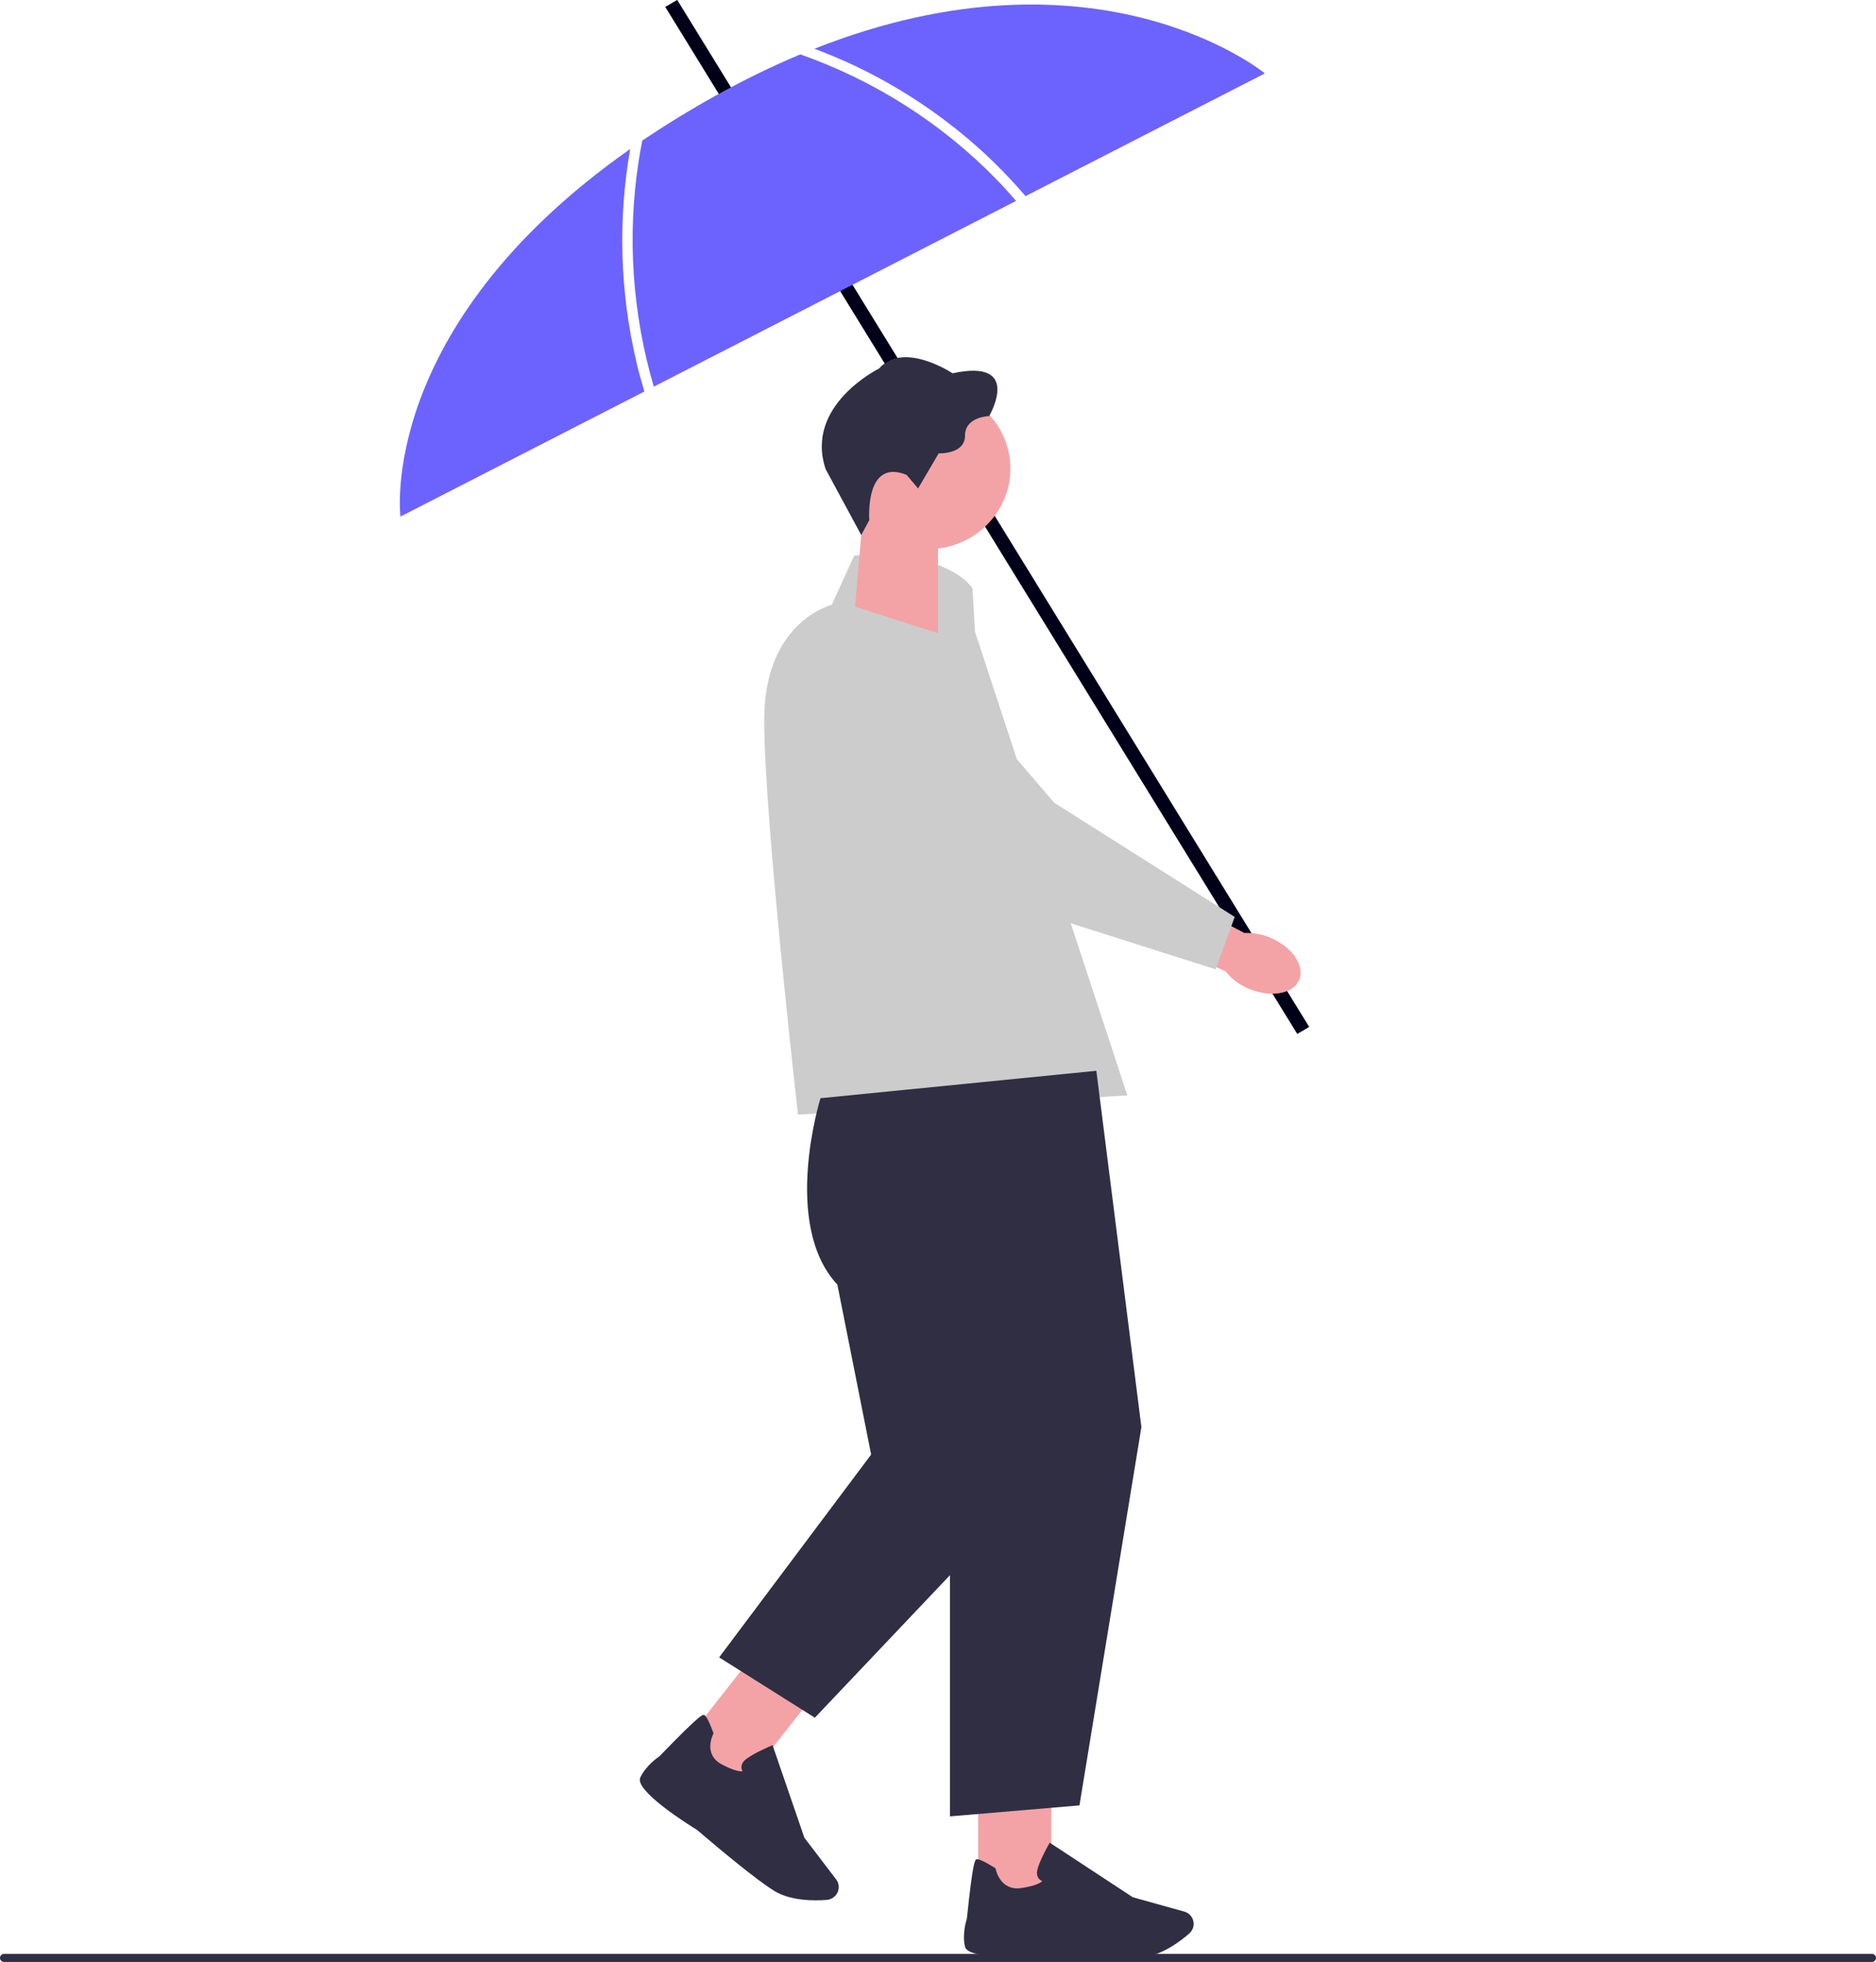 <svg width="174" height="182" viewBox="0 0 174 182" fill="none" xmlns="http://www.w3.org/2000/svg">
<g id="undraw_walking_in_rain_vo9p 1" clip-path="url(#clip0_1_2)">
<path id="Vector" d="M90.198 54.58C90.198 54.58 88.11 51.021 79.233 51.529L77.145 56.105C77.145 56.105 70.88 57.63 70.88 66.783C70.88 75.936 74.013 103.398 74.013 103.398L104.561 101.617L90.431 58.604L90.201 54.576L90.198 54.58Z" fill="#CCCCCC"/>
<g id="Group 1">
<path id="Vector_2" d="M62.813 -0.005L61.703 0.643L120.32 95.912L121.43 95.264L62.813 -0.005Z" fill="#000019"/>
<path id="Vector_3" d="M79.307 56.278L87 58.743V47.958H80.019L79.307 56.278Z" fill="#F3A3A6"/>
<path id="Vector_4" d="M86.049 50.942C90.283 50.942 93.716 47.599 93.716 43.476C93.716 39.352 90.283 36.009 86.049 36.009C81.814 36.009 78.382 39.352 78.382 43.476C78.382 47.599 81.814 50.942 86.049 50.942Z" fill="#F3A3A6"/>
<path id="Vector_5" d="M84.097 44.062L85.152 45.31L87.065 42.051C87.065 42.051 89.505 42.174 89.505 40.409C89.505 38.644 91.745 38.597 91.745 38.597C91.745 38.597 94.913 33.207 88.35 34.629C88.35 34.629 83.796 31.59 81.534 34.187C81.534 34.187 74.592 37.591 76.579 43.52L79.88 49.631L80.628 48.248C80.628 48.248 80.174 42.442 84.1 44.059L84.097 44.062Z" fill="#2F2E43"/>
<path id="Vector_6" d="M90.722 175.958H97.499V166.594H90.722V175.958Z" fill="#F3A3A6"/>
<path id="Vector_7" d="M96.748 181.322C95.589 181.423 89.79 181.871 89.499 180.575C89.233 179.387 89.625 178.145 89.68 177.975C90.236 172.573 90.444 172.513 90.57 172.478C90.767 172.422 91.343 172.69 92.278 173.276L92.337 173.314L92.35 173.38C92.366 173.465 92.78 175.447 94.745 175.142C96.091 174.934 96.528 174.644 96.667 174.502C96.554 174.451 96.411 174.363 96.311 174.212C96.165 173.991 96.139 173.708 96.237 173.367C96.489 172.469 97.246 171.142 97.279 171.088L97.366 170.937L105.069 175.999L109.826 177.323C110.185 177.424 110.473 177.673 110.619 178.007C110.82 178.473 110.697 179.015 110.308 179.356C109.444 180.112 107.729 181.407 105.926 181.568C105.447 181.612 104.813 181.628 104.101 181.628C101.127 181.628 96.784 181.329 96.751 181.322H96.748Z" fill="#2F2E43"/>
<path id="Vector_8" d="M63.253 161.941L68.629 165.959L74.483 158.53L69.106 154.512L63.253 161.941Z" fill="#F3A3A6"/>
<path id="Vector_9" d="M64.675 169.768C63.692 169.163 58.811 166.077 59.391 164.879C59.921 163.78 61.009 163.023 61.161 162.925C64.98 158.97 65.18 159.046 65.303 159.09C65.498 159.162 65.786 159.714 66.161 160.735L66.184 160.798L66.151 160.858C66.112 160.933 65.203 162.755 66.948 163.675C68.145 164.309 68.672 164.337 68.873 164.309C68.815 164.202 68.757 164.047 68.773 163.868C68.795 163.606 68.951 163.367 69.242 163.152C70.003 162.591 71.433 161.986 71.495 161.961L71.656 161.892L74.605 170.474L77.553 174.344C77.776 174.637 77.848 175.006 77.754 175.359C77.621 175.851 77.184 176.207 76.663 176.245C75.504 176.333 73.333 176.343 71.805 175.403C71.401 175.154 70.886 174.792 70.32 174.37C67.96 172.605 64.701 169.793 64.679 169.771L64.675 169.768Z" fill="#2F2E43"/>
<path id="Vector_10" d="M0 181.625C0 181.833 0.172 182 0.385 182H173.615C173.828 182 174 181.833 174 181.625C174 181.417 173.828 181.25 173.615 181.25H0.385C0.172 181.25 0 181.417 0 181.625Z" fill="#2F2E43"/>
<path id="Vector_11" d="M101.687 99.332L76.1 101.875C76.1 101.875 72.446 113.572 77.666 119.166L80.799 134.931L66.701 153.747L75.579 159.342L88.11 146.12V168.495L100.12 167.477L105.865 132.388L101.687 99.332Z" fill="#2F2E43"/>
<g id="umbrella">
<path id="Vector_12" d="M59.235 14.952C58.154 21.918 58.649 29.101 60.64 35.867L94.24 18.637C93.654 17.959 93.055 17.294 92.431 16.651C87.392 11.473 81.116 7.463 74.229 5.046C71.698 6.105 69.07 7.372 66.349 8.888C63.889 10.256 61.637 11.646 59.572 13.045C59.446 13.679 59.332 14.312 59.235 14.949V14.952Z" fill="#6C63FF"/>
<path id="Vector_13" d="M78.284 5.642C82.168 7.375 85.799 9.626 89.078 12.292C91.272 14.076 93.291 16.055 95.117 18.192L117.318 6.808C117.318 6.808 101.897 -5.894 75.53 4.523C76.459 4.87 77.378 5.241 78.281 5.645L78.284 5.642Z" fill="#6C63FF"/>
<path id="Vector_14" d="M59.009 33.504C57.497 27.058 57.31 20.332 58.449 13.824C34.895 30.364 37.141 47.92 37.141 47.92L59.766 36.318C59.488 35.388 59.229 34.452 59.005 33.507L59.009 33.504Z" fill="#6C63FF"/>
</g>
<path id="uuid-215a2cca-fbee-4bbc-9bf2-8b7e67129ed8-357" d="M117.966 87.049C119.962 87.944 121.079 89.703 120.461 90.98C119.843 92.256 117.72 92.565 115.723 91.673C114.92 91.326 114.218 90.794 113.677 90.113L105.266 86.217L107.337 82.29L115.412 86.548C116.299 86.51 117.179 86.68 117.972 87.049H117.966Z" fill="#F3A3A6"/>
<path id="Vector_15" d="M112.755 89.921L92.45 83.463L92.427 83.44L76.961 69.503C74.592 67.37 74.236 63.843 76.135 61.299C77.297 59.742 79.097 58.812 81.071 58.746C83.045 58.68 84.906 59.49 86.175 60.965L97.79 74.474L114.519 85.057L112.755 89.921Z" fill="#CCCCCC"/>
</g>
</g>
<defs>
<clipPath id="clip0_1_2">
<rect width="174" height="182" fill="white"/>
</clipPath>
</defs>
</svg>
